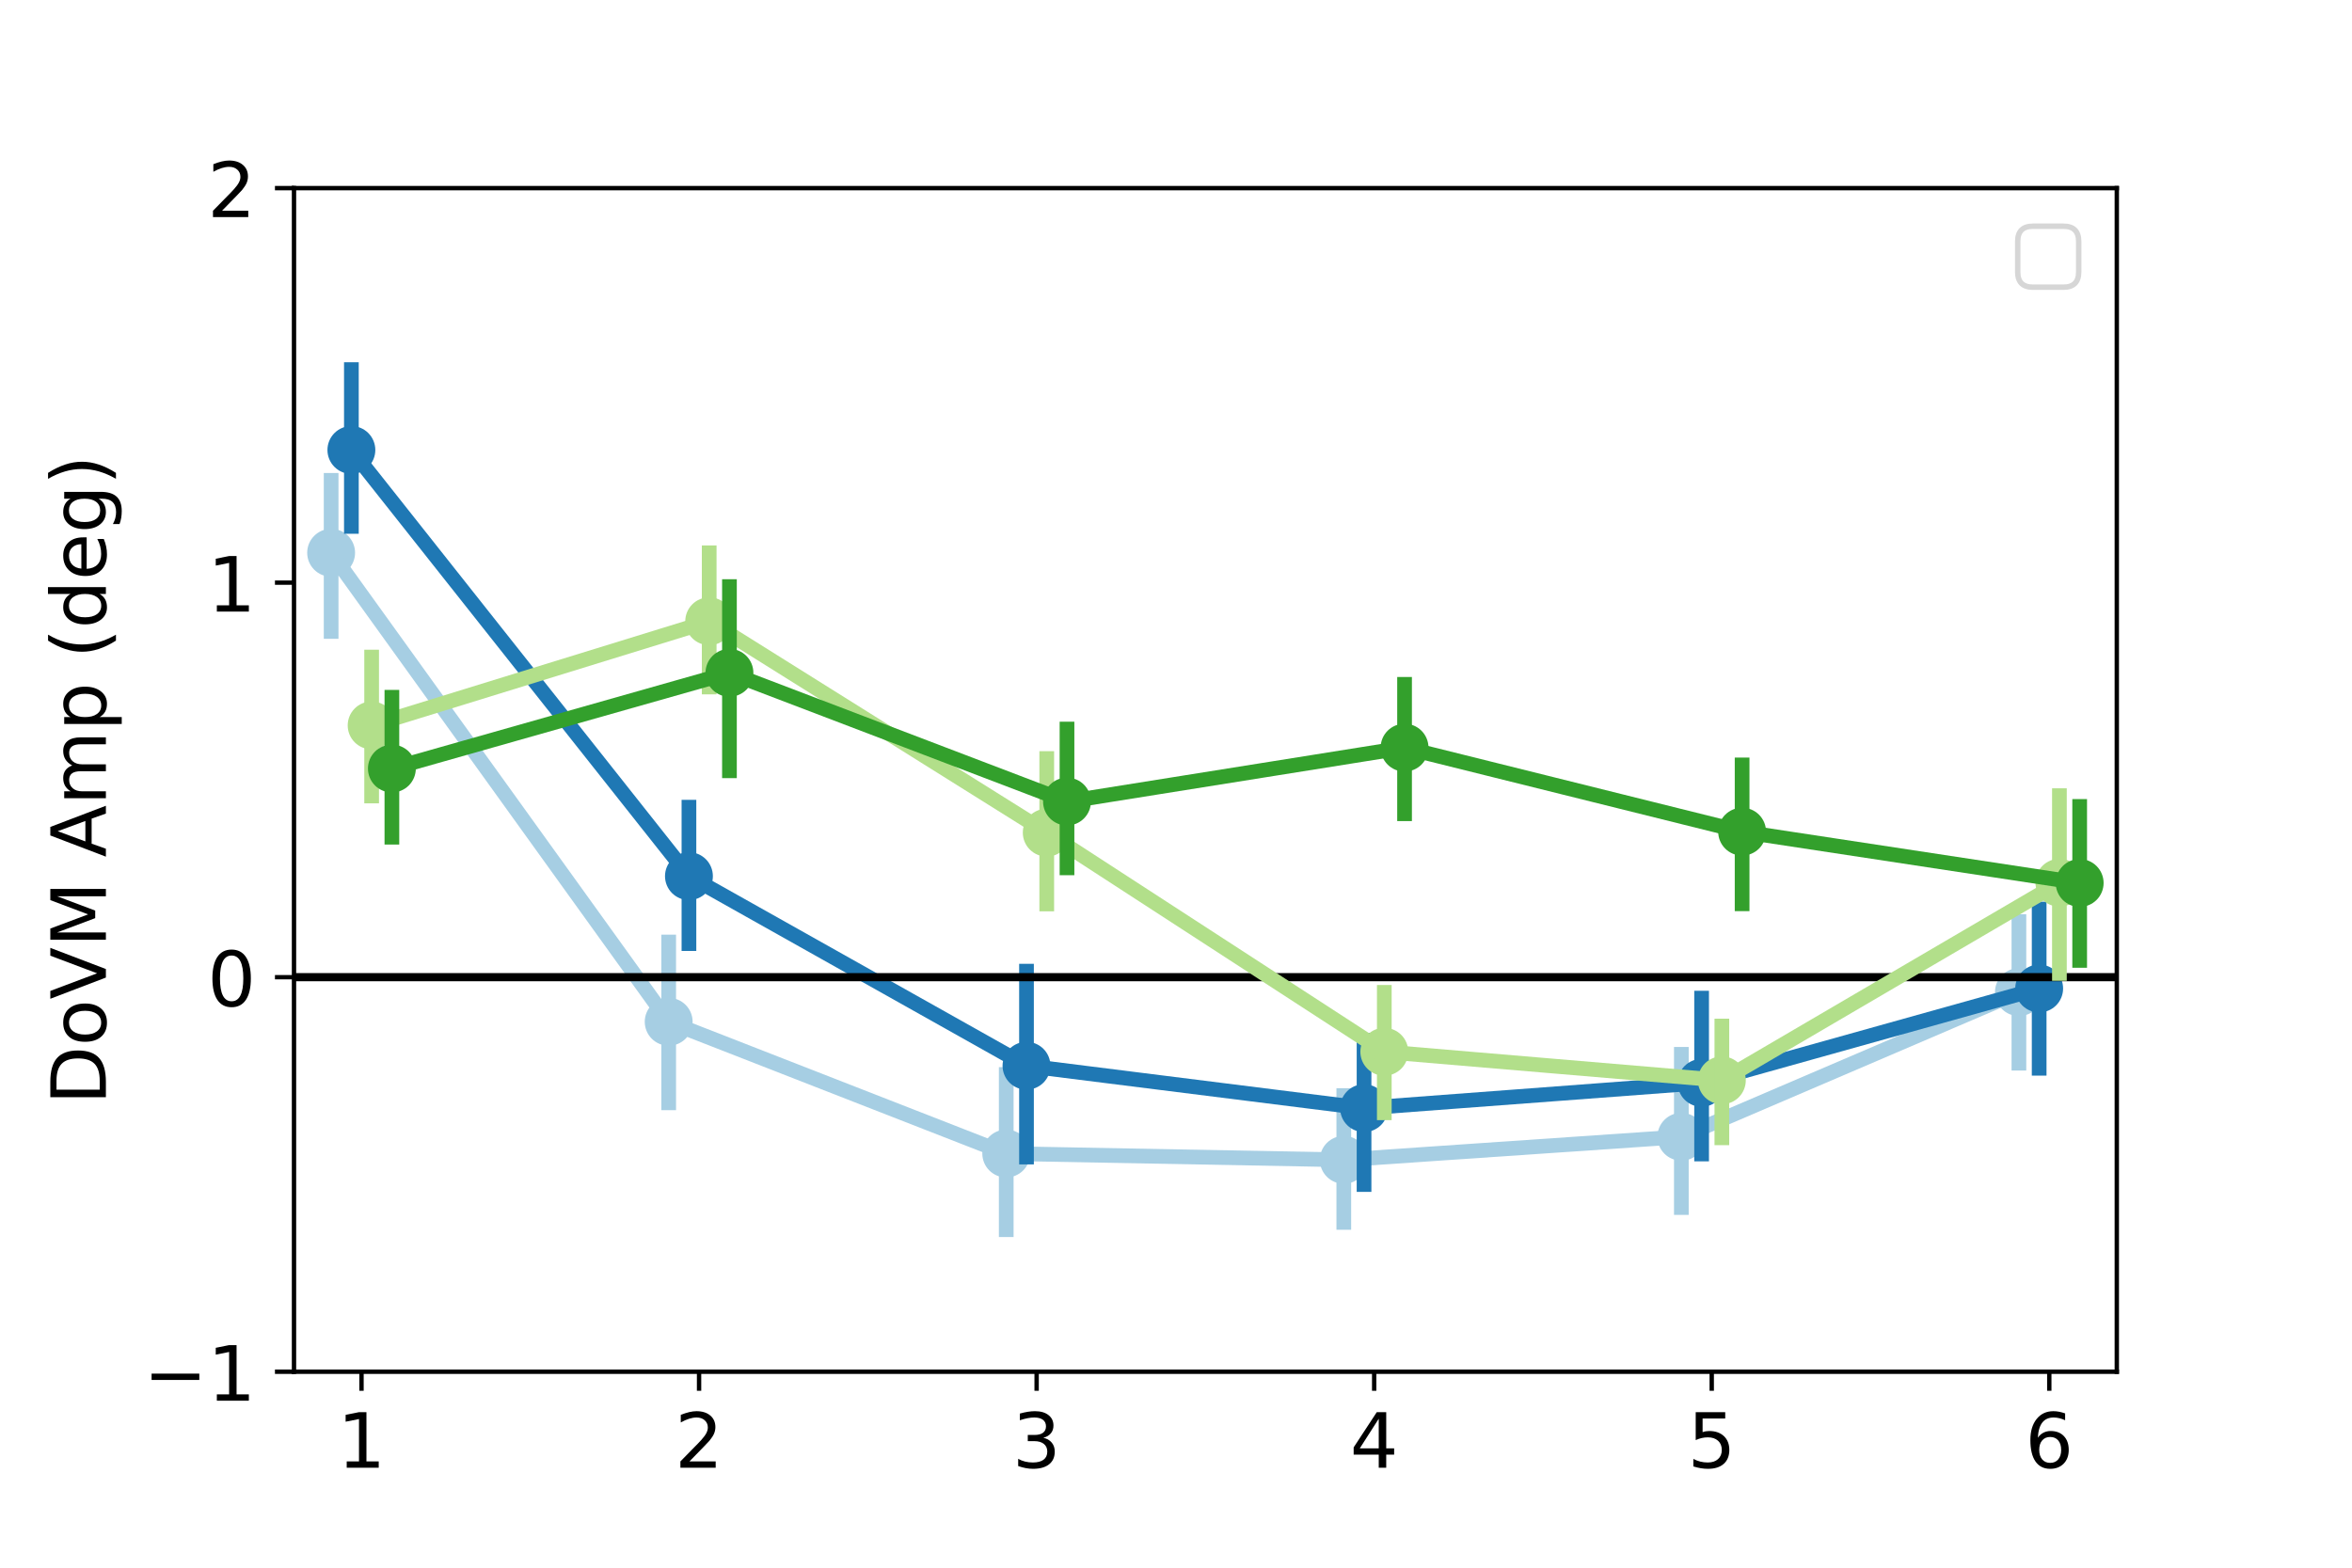 <?xml version="1.0" encoding="utf-8" standalone="no"?>
<!DOCTYPE svg PUBLIC "-//W3C//DTD SVG 1.1//EN"
  "http://www.w3.org/Graphics/SVG/1.1/DTD/svg11.dtd">
<!-- Created with matplotlib (https://matplotlib.org/) -->
<svg height="288pt" version="1.1" viewBox="0 0 432 288" width="432pt" xmlns="http://www.w3.org/2000/svg" xmlns:xlink="http://www.w3.org/1999/xlink">
 <defs>
  <style type="text/css">
*{stroke-linecap:butt;stroke-linejoin:round;}
  </style>
 </defs>
 <g id="figure_1">
  <g id="patch_1">
   <path d="M 0 288 
L 432 288 
L 432 0 
L 0 0 
z
" style="fill:#ffffff;"/>
  </g>
  <g id="axes_1">
   <g id="patch_2">
    <path d="M 54 252 
L 388.8 252 
L 388.8 34.56 
L 54 34.56 
z
" style="fill:#ffffff;"/>
   </g>
   <g id="PathCollection_1">
    <defs>
     <path d="M 0 3.384 
C 0.897 3.384 1.758 3.027 2.393 2.393 
C 3.027 1.758 3.384 0.897 3.384 0 
C 3.384 -0.897 3.027 -1.758 2.393 -2.393 
C 1.758 -3.027 0.897 -3.384 0 -3.384 
C -0.897 -3.384 -1.758 -3.027 -2.393 -2.393 
C -3.027 -1.758 -3.384 -0.897 -3.384 0 
C -3.384 0.897 -3.027 1.758 -2.393 2.393 
C -1.758 3.027 -0.897 3.384 0 3.384 
z
" id="C0_0_931ba9486b"/>
    </defs>
    <g clip-path="url(#pe48b36a1c0)">
     <use style="fill:#a6cee3;stroke:#a6cee3;stroke-width:2.025;" x="60.82" xlink:href="#C0_0_931ba9486b" y="101.548"/>
    </g>
    <g clip-path="url(#pe48b36a1c0)">
     <use style="fill:#a6cee3;stroke:#a6cee3;stroke-width:2.025;" x="122.82" xlink:href="#C0_0_931ba9486b" y="187.711"/>
    </g>
    <g clip-path="url(#pe48b36a1c0)">
     <use style="fill:#a6cee3;stroke:#a6cee3;stroke-width:2.025;" x="184.82" xlink:href="#C0_0_931ba9486b" y="211.915"/>
    </g>
    <g clip-path="url(#pe48b36a1c0)">
     <use style="fill:#a6cee3;stroke:#a6cee3;stroke-width:2.025;" x="246.82" xlink:href="#C0_0_931ba9486b" y="213.075"/>
    </g>
    <g clip-path="url(#pe48b36a1c0)">
     <use style="fill:#a6cee3;stroke:#a6cee3;stroke-width:2.025;" x="308.82" xlink:href="#C0_0_931ba9486b" y="208.836"/>
    </g>
    <g clip-path="url(#pe48b36a1c0)">
     <use style="fill:#a6cee3;stroke:#a6cee3;stroke-width:2.025;" x="370.82" xlink:href="#C0_0_931ba9486b" y="182.262"/>
    </g>
   </g>
   <g id="line2d_1">
    <path clip-path="url(#pe48b36a1c0)" d="M 60.82 101.548 
L 122.82 187.711 
L 184.82 211.915 
L 246.82 213.075 
L 308.82 208.836 
L 370.82 182.262 
" style="fill:none;stroke:#a6cee3;stroke-linecap:square;stroke-width:2.7;"/>
   </g>
   <g id="line2d_2">
    <path clip-path="url(#pe48b36a1c0)" d="M 60.82 116.001 
L 60.82 88.245 
" style="fill:none;stroke:#a6cee3;stroke-linecap:square;stroke-width:2.7;"/>
   </g>
   <g id="line2d_3">
    <path clip-path="url(#pe48b36a1c0)" d="M 122.82 202.595 
L 122.82 173.054 
" style="fill:none;stroke:#a6cee3;stroke-linecap:square;stroke-width:2.7;"/>
   </g>
   <g id="line2d_4">
    <path clip-path="url(#pe48b36a1c0)" d="M 184.82 225.907 
L 184.82 197.4 
" style="fill:none;stroke:#a6cee3;stroke-linecap:square;stroke-width:2.7;"/>
   </g>
   <g id="line2d_5">
    <path clip-path="url(#pe48b36a1c0)" d="M 246.82 224.572 
L 246.82 201.272 
" style="fill:none;stroke:#a6cee3;stroke-linecap:square;stroke-width:2.7;"/>
   </g>
   <g id="line2d_6">
    <path clip-path="url(#pe48b36a1c0)" d="M 308.82 221.843 
L 308.82 193.69 
" style="fill:none;stroke:#a6cee3;stroke-linecap:square;stroke-width:2.7;"/>
   </g>
   <g id="line2d_7">
    <path clip-path="url(#pe48b36a1c0)" d="M 370.82 195.323 
L 370.82 169.303 
" style="fill:none;stroke:#a6cee3;stroke-linecap:square;stroke-width:2.7;"/>
   </g>
   <g id="matplotlib.axis_1">
    <g id="xtick_1">
     <g id="line2d_8">
      <defs>
       <path d="M 0 0 
L 0 3.5 
" id="m4df543c140" style="stroke:#000000;stroke-width:0.8;"/>
      </defs>
      <g>
       <use style="stroke:#000000;stroke-width:0.8;" x="66.4" xlink:href="#m4df543c140" y="252"/>
      </g>
     </g>
     <g id="text_1">
      <!-- 1 -->
      <defs>
       <path d="M 12.406 8.297 
L 28.516 8.297 
L 28.516 63.922 
L 10.984 60.406 
L 10.984 69.391 
L 28.422 72.906 
L 38.281 72.906 
L 38.281 8.297 
L 54.391 8.297 
L 54.391 0 
L 12.406 0 
z
" id="DejaVuSans-49"/>
      </defs>
      <g transform="translate(61.946 269.638)scale(0.14 -0.14)">
       <use xlink:href="#DejaVuSans-49"/>
      </g>
     </g>
    </g>
    <g id="xtick_2">
     <g id="line2d_9">
      <g>
       <use style="stroke:#000000;stroke-width:0.8;" x="128.4" xlink:href="#m4df543c140" y="252"/>
      </g>
     </g>
     <g id="text_2">
      <!-- 2 -->
      <defs>
       <path d="M 19.188 8.297 
L 53.609 8.297 
L 53.609 0 
L 7.328 0 
L 7.328 8.297 
Q 12.938 14.109 22.625 23.891 
Q 32.328 33.688 34.812 36.531 
Q 39.547 41.844 41.422 45.531 
Q 43.312 49.219 43.312 52.781 
Q 43.312 58.594 39.234 62.25 
Q 35.156 65.922 28.609 65.922 
Q 23.969 65.922 18.812 64.312 
Q 13.672 62.703 7.812 59.422 
L 7.812 69.391 
Q 13.766 71.781 18.938 73 
Q 24.125 74.219 28.422 74.219 
Q 39.75 74.219 46.484 68.547 
Q 53.219 62.891 53.219 53.422 
Q 53.219 48.922 51.531 44.891 
Q 49.859 40.875 45.406 35.406 
Q 44.188 33.984 37.641 27.219 
Q 31.109 20.453 19.188 8.297 
z
" id="DejaVuSans-50"/>
      </defs>
      <g transform="translate(123.946 269.638)scale(0.14 -0.14)">
       <use xlink:href="#DejaVuSans-50"/>
      </g>
     </g>
    </g>
    <g id="xtick_3">
     <g id="line2d_10">
      <g>
       <use style="stroke:#000000;stroke-width:0.8;" x="190.4" xlink:href="#m4df543c140" y="252"/>
      </g>
     </g>
     <g id="text_3">
      <!-- 3 -->
      <defs>
       <path d="M 40.578 39.312 
Q 47.656 37.797 51.625 33 
Q 55.609 28.219 55.609 21.188 
Q 55.609 10.406 48.188 4.484 
Q 40.766 -1.422 27.094 -1.422 
Q 22.516 -1.422 17.656 -0.516 
Q 12.797 0.391 7.625 2.203 
L 7.625 11.719 
Q 11.719 9.328 16.594 8.109 
Q 21.484 6.891 26.812 6.891 
Q 36.078 6.891 40.938 10.547 
Q 45.797 14.203 45.797 21.188 
Q 45.797 27.641 41.281 31.266 
Q 36.766 34.906 28.719 34.906 
L 20.219 34.906 
L 20.219 43.016 
L 29.109 43.016 
Q 36.375 43.016 40.234 45.922 
Q 44.094 48.828 44.094 54.297 
Q 44.094 59.906 40.109 62.906 
Q 36.141 65.922 28.719 65.922 
Q 24.656 65.922 20.016 65.031 
Q 15.375 64.156 9.812 62.312 
L 9.812 71.094 
Q 15.438 72.656 20.344 73.438 
Q 25.25 74.219 29.594 74.219 
Q 40.828 74.219 47.359 69.109 
Q 53.906 64.016 53.906 55.328 
Q 53.906 49.266 50.438 45.094 
Q 46.969 40.922 40.578 39.312 
z
" id="DejaVuSans-51"/>
      </defs>
      <g transform="translate(185.946 269.638)scale(0.14 -0.14)">
       <use xlink:href="#DejaVuSans-51"/>
      </g>
     </g>
    </g>
    <g id="xtick_4">
     <g id="line2d_11">
      <g>
       <use style="stroke:#000000;stroke-width:0.8;" x="252.4" xlink:href="#m4df543c140" y="252"/>
      </g>
     </g>
     <g id="text_4">
      <!-- 4 -->
      <defs>
       <path d="M 37.797 64.312 
L 12.891 25.391 
L 37.797 25.391 
z
M 35.203 72.906 
L 47.609 72.906 
L 47.609 25.391 
L 58.016 25.391 
L 58.016 17.188 
L 47.609 17.188 
L 47.609 0 
L 37.797 0 
L 37.797 17.188 
L 4.891 17.188 
L 4.891 26.703 
z
" id="DejaVuSans-52"/>
      </defs>
      <g transform="translate(247.946 269.638)scale(0.14 -0.14)">
       <use xlink:href="#DejaVuSans-52"/>
      </g>
     </g>
    </g>
    <g id="xtick_5">
     <g id="line2d_12">
      <g>
       <use style="stroke:#000000;stroke-width:0.8;" x="314.4" xlink:href="#m4df543c140" y="252"/>
      </g>
     </g>
     <g id="text_5">
      <!-- 5 -->
      <defs>
       <path d="M 10.797 72.906 
L 49.516 72.906 
L 49.516 64.594 
L 19.828 64.594 
L 19.828 46.734 
Q 21.969 47.469 24.109 47.828 
Q 26.266 48.188 28.422 48.188 
Q 40.625 48.188 47.75 41.5 
Q 54.891 34.812 54.891 23.391 
Q 54.891 11.625 47.562 5.094 
Q 40.234 -1.422 26.906 -1.422 
Q 22.312 -1.422 17.547 -0.641 
Q 12.797 0.141 7.719 1.703 
L 7.719 11.625 
Q 12.109 9.234 16.797 8.062 
Q 21.484 6.891 26.703 6.891 
Q 35.156 6.891 40.078 11.328 
Q 45.016 15.766 45.016 23.391 
Q 45.016 31 40.078 35.438 
Q 35.156 39.891 26.703 39.891 
Q 22.75 39.891 18.812 39.016 
Q 14.891 38.141 10.797 36.281 
z
" id="DejaVuSans-53"/>
      </defs>
      <g transform="translate(309.946 269.638)scale(0.14 -0.14)">
       <use xlink:href="#DejaVuSans-53"/>
      </g>
     </g>
    </g>
    <g id="xtick_6">
     <g id="line2d_13">
      <g>
       <use style="stroke:#000000;stroke-width:0.8;" x="376.4" xlink:href="#m4df543c140" y="252"/>
      </g>
     </g>
     <g id="text_6">
      <!-- 6 -->
      <defs>
       <path d="M 33.016 40.375 
Q 26.375 40.375 22.484 35.828 
Q 18.609 31.297 18.609 23.391 
Q 18.609 15.531 22.484 10.953 
Q 26.375 6.391 33.016 6.391 
Q 39.656 6.391 43.531 10.953 
Q 47.406 15.531 47.406 23.391 
Q 47.406 31.297 43.531 35.828 
Q 39.656 40.375 33.016 40.375 
z
M 52.594 71.297 
L 52.594 62.312 
Q 48.875 64.062 45.094 64.984 
Q 41.312 65.922 37.594 65.922 
Q 27.828 65.922 22.672 59.328 
Q 17.531 52.734 16.797 39.406 
Q 19.672 43.656 24.016 45.922 
Q 28.375 48.188 33.594 48.188 
Q 44.578 48.188 50.953 41.516 
Q 57.328 34.859 57.328 23.391 
Q 57.328 12.156 50.688 5.359 
Q 44.047 -1.422 33.016 -1.422 
Q 20.359 -1.422 13.672 8.266 
Q 6.984 17.969 6.984 36.375 
Q 6.984 53.656 15.188 63.938 
Q 23.391 74.219 37.203 74.219 
Q 40.922 74.219 44.703 73.484 
Q 48.484 72.75 52.594 71.297 
z
" id="DejaVuSans-54"/>
      </defs>
      <g transform="translate(371.946 269.638)scale(0.14 -0.14)">
       <use xlink:href="#DejaVuSans-54"/>
      </g>
     </g>
    </g>
   </g>
   <g id="matplotlib.axis_2">
    <g id="ytick_1">
     <g id="line2d_14">
      <defs>
       <path d="M 0 0 
L -3.5 0 
" id="mfa625276aa" style="stroke:#000000;stroke-width:0.8;"/>
      </defs>
      <g>
       <use style="stroke:#000000;stroke-width:0.8;" x="54" xlink:href="#mfa625276aa" y="252"/>
      </g>
     </g>
     <g id="text_7">
      <!-- −1 -->
      <defs>
       <path d="M 10.594 35.5 
L 73.188 35.5 
L 73.188 27.203 
L 10.594 27.203 
z
" id="DejaVuSans-8722"/>
      </defs>
      <g transform="translate(26.361 257.319)scale(0.14 -0.14)">
       <use xlink:href="#DejaVuSans-8722"/>
       <use x="83.789" xlink:href="#DejaVuSans-49"/>
      </g>
     </g>
    </g>
    <g id="ytick_2">
     <g id="line2d_15">
      <g>
       <use style="stroke:#000000;stroke-width:0.8;" x="54" xlink:href="#mfa625276aa" y="179.52"/>
      </g>
     </g>
     <g id="text_8">
      <!-- 0 -->
      <defs>
       <path d="M 31.781 66.406 
Q 24.172 66.406 20.328 58.906 
Q 16.5 51.422 16.5 36.375 
Q 16.5 21.391 20.328 13.891 
Q 24.172 6.391 31.781 6.391 
Q 39.453 6.391 43.281 13.891 
Q 47.125 21.391 47.125 36.375 
Q 47.125 51.422 43.281 58.906 
Q 39.453 66.406 31.781 66.406 
z
M 31.781 74.219 
Q 44.047 74.219 50.516 64.516 
Q 56.984 54.828 56.984 36.375 
Q 56.984 17.969 50.516 8.266 
Q 44.047 -1.422 31.781 -1.422 
Q 19.531 -1.422 13.062 8.266 
Q 6.594 17.969 6.594 36.375 
Q 6.594 54.828 13.062 64.516 
Q 19.531 74.219 31.781 74.219 
z
" id="DejaVuSans-48"/>
      </defs>
      <g transform="translate(38.093 184.839)scale(0.14 -0.14)">
       <use xlink:href="#DejaVuSans-48"/>
      </g>
     </g>
    </g>
    <g id="ytick_3">
     <g id="line2d_16">
      <g>
       <use style="stroke:#000000;stroke-width:0.8;" x="54" xlink:href="#mfa625276aa" y="107.04"/>
      </g>
     </g>
     <g id="text_9">
      <!-- 1 -->
      <g transform="translate(38.093 112.359)scale(0.14 -0.14)">
       <use xlink:href="#DejaVuSans-49"/>
      </g>
     </g>
    </g>
    <g id="ytick_4">
     <g id="line2d_17">
      <g>
       <use style="stroke:#000000;stroke-width:0.8;" x="54" xlink:href="#mfa625276aa" y="34.56"/>
      </g>
     </g>
     <g id="text_10">
      <!-- 2 -->
      <g transform="translate(38.093 39.879)scale(0.14 -0.14)">
       <use xlink:href="#DejaVuSans-50"/>
      </g>
     </g>
    </g>
    <g id="text_11">
     <!-- DoVM Amp (deg) -->
     <defs>
      <path d="M 19.672 64.797 
L 19.672 8.109 
L 31.594 8.109 
Q 46.688 8.109 53.688 14.938 
Q 60.688 21.781 60.688 36.531 
Q 60.688 51.172 53.688 57.984 
Q 46.688 64.797 31.594 64.797 
z
M 9.812 72.906 
L 30.078 72.906 
Q 51.266 72.906 61.172 64.094 
Q 71.094 55.281 71.094 36.531 
Q 71.094 17.672 61.125 8.828 
Q 51.172 0 30.078 0 
L 9.812 0 
z
" id="DejaVuSans-68"/>
      <path d="M 30.609 48.391 
Q 23.391 48.391 19.188 42.75 
Q 14.984 37.109 14.984 27.297 
Q 14.984 17.484 19.156 11.844 
Q 23.344 6.203 30.609 6.203 
Q 37.797 6.203 41.984 11.859 
Q 46.188 17.531 46.188 27.297 
Q 46.188 37.016 41.984 42.703 
Q 37.797 48.391 30.609 48.391 
z
M 30.609 56 
Q 42.328 56 49.016 48.375 
Q 55.719 40.766 55.719 27.297 
Q 55.719 13.875 49.016 6.219 
Q 42.328 -1.422 30.609 -1.422 
Q 18.844 -1.422 12.172 6.219 
Q 5.516 13.875 5.516 27.297 
Q 5.516 40.766 12.172 48.375 
Q 18.844 56 30.609 56 
z
" id="DejaVuSans-111"/>
      <path d="M 28.609 0 
L 0.781 72.906 
L 11.078 72.906 
L 34.188 11.531 
L 57.328 72.906 
L 67.578 72.906 
L 39.797 0 
z
" id="DejaVuSans-86"/>
      <path d="M 9.812 72.906 
L 24.516 72.906 
L 43.109 23.297 
L 61.812 72.906 
L 76.516 72.906 
L 76.516 0 
L 66.891 0 
L 66.891 64.016 
L 48.094 14.016 
L 38.188 14.016 
L 19.391 64.016 
L 19.391 0 
L 9.812 0 
z
" id="DejaVuSans-77"/>
      <path id="DejaVuSans-32"/>
      <path d="M 34.188 63.188 
L 20.797 26.906 
L 47.609 26.906 
z
M 28.609 72.906 
L 39.797 72.906 
L 67.578 0 
L 57.328 0 
L 50.688 18.703 
L 17.828 18.703 
L 11.188 0 
L 0.781 0 
z
" id="DejaVuSans-65"/>
      <path d="M 52 44.188 
Q 55.375 50.25 60.062 53.125 
Q 64.75 56 71.094 56 
Q 79.641 56 84.281 50.016 
Q 88.922 44.047 88.922 33.016 
L 88.922 0 
L 79.891 0 
L 79.891 32.719 
Q 79.891 40.578 77.094 44.375 
Q 74.312 48.188 68.609 48.188 
Q 61.625 48.188 57.562 43.547 
Q 53.516 38.922 53.516 30.906 
L 53.516 0 
L 44.484 0 
L 44.484 32.719 
Q 44.484 40.625 41.703 44.406 
Q 38.922 48.188 33.109 48.188 
Q 26.219 48.188 22.156 43.531 
Q 18.109 38.875 18.109 30.906 
L 18.109 0 
L 9.078 0 
L 9.078 54.688 
L 18.109 54.688 
L 18.109 46.188 
Q 21.188 51.219 25.484 53.609 
Q 29.781 56 35.688 56 
Q 41.656 56 45.828 52.969 
Q 50 49.953 52 44.188 
z
" id="DejaVuSans-109"/>
      <path d="M 18.109 8.203 
L 18.109 -20.797 
L 9.078 -20.797 
L 9.078 54.688 
L 18.109 54.688 
L 18.109 46.391 
Q 20.953 51.266 25.266 53.625 
Q 29.594 56 35.594 56 
Q 45.562 56 51.781 48.094 
Q 58.016 40.188 58.016 27.297 
Q 58.016 14.406 51.781 6.484 
Q 45.562 -1.422 35.594 -1.422 
Q 29.594 -1.422 25.266 0.953 
Q 20.953 3.328 18.109 8.203 
z
M 48.688 27.297 
Q 48.688 37.203 44.609 42.844 
Q 40.531 48.484 33.406 48.484 
Q 26.266 48.484 22.188 42.844 
Q 18.109 37.203 18.109 27.297 
Q 18.109 17.391 22.188 11.75 
Q 26.266 6.109 33.406 6.109 
Q 40.531 6.109 44.609 11.75 
Q 48.688 17.391 48.688 27.297 
z
" id="DejaVuSans-112"/>
      <path d="M 31 75.875 
Q 24.469 64.656 21.281 53.656 
Q 18.109 42.672 18.109 31.391 
Q 18.109 20.125 21.312 9.062 
Q 24.516 -2 31 -13.188 
L 23.188 -13.188 
Q 15.875 -1.703 12.234 9.375 
Q 8.594 20.453 8.594 31.391 
Q 8.594 42.281 12.203 53.312 
Q 15.828 64.359 23.188 75.875 
z
" id="DejaVuSans-40"/>
      <path d="M 45.406 46.391 
L 45.406 75.984 
L 54.391 75.984 
L 54.391 0 
L 45.406 0 
L 45.406 8.203 
Q 42.578 3.328 38.25 0.953 
Q 33.938 -1.422 27.875 -1.422 
Q 17.969 -1.422 11.734 6.484 
Q 5.516 14.406 5.516 27.297 
Q 5.516 40.188 11.734 48.094 
Q 17.969 56 27.875 56 
Q 33.938 56 38.25 53.625 
Q 42.578 51.266 45.406 46.391 
z
M 14.797 27.297 
Q 14.797 17.391 18.875 11.75 
Q 22.953 6.109 30.078 6.109 
Q 37.203 6.109 41.297 11.75 
Q 45.406 17.391 45.406 27.297 
Q 45.406 37.203 41.297 42.844 
Q 37.203 48.484 30.078 48.484 
Q 22.953 48.484 18.875 42.844 
Q 14.797 37.203 14.797 27.297 
z
" id="DejaVuSans-100"/>
      <path d="M 56.203 29.594 
L 56.203 25.203 
L 14.891 25.203 
Q 15.484 15.922 20.484 11.062 
Q 25.484 6.203 34.422 6.203 
Q 39.594 6.203 44.453 7.469 
Q 49.312 8.734 54.109 11.281 
L 54.109 2.781 
Q 49.266 0.734 44.188 -0.344 
Q 39.109 -1.422 33.891 -1.422 
Q 20.797 -1.422 13.156 6.188 
Q 5.516 13.812 5.516 26.812 
Q 5.516 40.234 12.766 48.109 
Q 20.016 56 32.328 56 
Q 43.359 56 49.781 48.891 
Q 56.203 41.797 56.203 29.594 
z
M 47.219 32.234 
Q 47.125 39.594 43.094 43.984 
Q 39.062 48.391 32.422 48.391 
Q 24.906 48.391 20.391 44.141 
Q 15.875 39.891 15.188 32.172 
z
" id="DejaVuSans-101"/>
      <path d="M 45.406 27.984 
Q 45.406 37.75 41.375 43.109 
Q 37.359 48.484 30.078 48.484 
Q 22.859 48.484 18.828 43.109 
Q 14.797 37.75 14.797 27.984 
Q 14.797 18.266 18.828 12.891 
Q 22.859 7.516 30.078 7.516 
Q 37.359 7.516 41.375 12.891 
Q 45.406 18.266 45.406 27.984 
z
M 54.391 6.781 
Q 54.391 -7.172 48.188 -13.984 
Q 42 -20.797 29.203 -20.797 
Q 24.469 -20.797 20.266 -20.094 
Q 16.062 -19.391 12.109 -17.922 
L 12.109 -9.188 
Q 16.062 -11.328 19.922 -12.344 
Q 23.781 -13.375 27.781 -13.375 
Q 36.625 -13.375 41.016 -8.766 
Q 45.406 -4.156 45.406 5.172 
L 45.406 9.625 
Q 42.625 4.781 38.281 2.391 
Q 33.938 0 27.875 0 
Q 17.828 0 11.672 7.656 
Q 5.516 15.328 5.516 27.984 
Q 5.516 40.672 11.672 48.328 
Q 17.828 56 27.875 56 
Q 33.938 56 38.281 53.609 
Q 42.625 51.219 45.406 46.391 
L 45.406 54.688 
L 54.391 54.688 
z
" id="DejaVuSans-103"/>
      <path d="M 8.016 75.875 
L 15.828 75.875 
Q 23.141 64.359 26.781 53.312 
Q 30.422 42.281 30.422 31.391 
Q 30.422 20.453 26.781 9.375 
Q 23.141 -1.703 15.828 -13.188 
L 8.016 -13.188 
Q 14.5 -2 17.703 9.062 
Q 20.906 20.125 20.906 31.391 
Q 20.906 42.672 17.703 53.656 
Q 14.5 64.656 8.016 75.875 
z
" id="DejaVuSans-41"/>
     </defs>
     <g transform="translate(19.449 202.939)rotate(-90)scale(0.14 -0.14)">
      <use xlink:href="#DejaVuSans-68"/>
      <use x="77.002" xlink:href="#DejaVuSans-111"/>
      <use x="138.184" xlink:href="#DejaVuSans-86"/>
      <use x="206.592" xlink:href="#DejaVuSans-77"/>
      <use x="292.871" xlink:href="#DejaVuSans-32"/>
      <use x="324.658" xlink:href="#DejaVuSans-65"/>
      <use x="393.066" xlink:href="#DejaVuSans-109"/>
      <use x="490.479" xlink:href="#DejaVuSans-112"/>
      <use x="553.955" xlink:href="#DejaVuSans-32"/>
      <use x="585.742" xlink:href="#DejaVuSans-40"/>
      <use x="624.756" xlink:href="#DejaVuSans-100"/>
      <use x="688.232" xlink:href="#DejaVuSans-101"/>
      <use x="749.756" xlink:href="#DejaVuSans-103"/>
      <use x="813.232" xlink:href="#DejaVuSans-41"/>
     </g>
    </g>
   </g>
   <g id="PathCollection_2">
    <defs>
     <path d="M 0 3.384 
C 0.897 3.384 1.758 3.027 2.393 2.393 
C 3.027 1.758 3.384 0.897 3.384 0 
C 3.384 -0.897 3.027 -1.758 2.393 -2.393 
C 1.758 -3.027 0.897 -3.384 0 -3.384 
C -0.897 -3.384 -1.758 -3.027 -2.393 -2.393 
C -3.027 -1.758 -3.384 -0.897 -3.384 0 
C -3.384 0.897 -3.027 1.758 -2.393 2.393 
C -1.758 3.027 -0.897 3.384 0 3.384 
z
" id="C1_0_3ea774d899"/>
    </defs>
    <g clip-path="url(#pe48b36a1c0)">
     <use style="fill:#1f78b4;stroke:#1f78b4;stroke-width:2.025;" x="64.54" xlink:href="#C1_0_3ea774d899" y="82.666"/>
    </g>
    <g clip-path="url(#pe48b36a1c0)">
     <use style="fill:#1f78b4;stroke:#1f78b4;stroke-width:2.025;" x="126.54" xlink:href="#C1_0_3ea774d899" y="160.957"/>
    </g>
    <g clip-path="url(#pe48b36a1c0)">
     <use style="fill:#1f78b4;stroke:#1f78b4;stroke-width:2.025;" x="188.54" xlink:href="#C1_0_3ea774d899" y="195.791"/>
    </g>
    <g clip-path="url(#pe48b36a1c0)">
     <use style="fill:#1f78b4;stroke:#1f78b4;stroke-width:2.025;" x="250.54" xlink:href="#C1_0_3ea774d899" y="203.58"/>
    </g>
    <g clip-path="url(#pe48b36a1c0)">
     <use style="fill:#1f78b4;stroke:#1f78b4;stroke-width:2.025;" x="312.54" xlink:href="#C1_0_3ea774d899" y="198.93"/>
    </g>
    <g clip-path="url(#pe48b36a1c0)">
     <use style="fill:#1f78b4;stroke:#1f78b4;stroke-width:2.025;" x="374.54" xlink:href="#C1_0_3ea774d899" y="181.595"/>
    </g>
   </g>
   <g id="line2d_18">
    <path clip-path="url(#pe48b36a1c0)" d="M 64.54 82.666 
L 126.54 160.957 
L 188.54 195.791 
L 250.54 203.58 
L 312.54 198.93 
L 374.54 181.595 
" style="fill:none;stroke:#1f78b4;stroke-linecap:square;stroke-width:2.7;"/>
   </g>
   <g id="line2d_19">
    <path clip-path="url(#pe48b36a1c0)" d="M 64.54 96.708 
L 64.54 67.899 
" style="fill:none;stroke:#1f78b4;stroke-linecap:square;stroke-width:2.7;"/>
   </g>
   <g id="line2d_20">
    <path clip-path="url(#pe48b36a1c0)" d="M 126.54 173.351 
L 126.54 148.284 
" style="fill:none;stroke:#1f78b4;stroke-linecap:square;stroke-width:2.7;"/>
   </g>
   <g id="line2d_21">
    <path clip-path="url(#pe48b36a1c0)" d="M 188.54 212.565 
L 188.54 178.416 
" style="fill:none;stroke:#1f78b4;stroke-linecap:square;stroke-width:2.7;"/>
   </g>
   <g id="line2d_22">
    <path clip-path="url(#pe48b36a1c0)" d="M 250.54 217.609 
L 250.54 191.091 
" style="fill:none;stroke:#1f78b4;stroke-linecap:square;stroke-width:2.7;"/>
   </g>
   <g id="line2d_23">
    <path clip-path="url(#pe48b36a1c0)" d="M 312.54 212.004 
L 312.54 183.362 
" style="fill:none;stroke:#1f78b4;stroke-linecap:square;stroke-width:2.7;"/>
   </g>
   <g id="line2d_24">
    <path clip-path="url(#pe48b36a1c0)" d="M 374.54 196.253 
L 374.54 166.992 
" style="fill:none;stroke:#1f78b4;stroke-linecap:square;stroke-width:2.7;"/>
   </g>
   <g id="line2d_25">
    <path clip-path="url(#pe48b36a1c0)" d="M 54 179.52 
L 388.8 179.52 
" style="fill:none;stroke:#000000;stroke-linecap:square;stroke-width:1.5;"/>
   </g>
   <g id="patch_3">
    <path d="M 54 252 
L 54 34.56 
" style="fill:none;stroke:#000000;stroke-linecap:square;stroke-linejoin:miter;stroke-width:0.8;"/>
   </g>
   <g id="patch_4">
    <path d="M 388.8 252 
L 388.8 34.56 
" style="fill:none;stroke:#000000;stroke-linecap:square;stroke-linejoin:miter;stroke-width:0.8;"/>
   </g>
   <g id="patch_5">
    <path d="M 54 252 
L 388.8 252 
" style="fill:none;stroke:#000000;stroke-linecap:square;stroke-linejoin:miter;stroke-width:0.8;"/>
   </g>
   <g id="patch_6">
    <path d="M 54 34.56 
L 388.8 34.56 
" style="fill:none;stroke:#000000;stroke-linecap:square;stroke-linejoin:miter;stroke-width:0.8;"/>
   </g>
   <g id="PathCollection_3">
    <defs>
     <path d="M 0 3.384 
C 0.897 3.384 1.758 3.027 2.393 2.393 
C 3.027 1.758 3.384 0.897 3.384 0 
C 3.384 -0.897 3.027 -1.758 2.393 -2.393 
C 1.758 -3.027 0.897 -3.384 0 -3.384 
C -0.897 -3.384 -1.758 -3.027 -2.393 -2.393 
C -3.027 -1.758 -3.384 -0.897 -3.384 0 
C -3.384 0.897 -3.027 1.758 -2.393 2.393 
C -1.758 3.027 -0.897 3.384 0 3.384 
z
" id="C2_0_0456fa8656"/>
    </defs>
    <g clip-path="url(#pe48b36a1c0)">
     <use style="fill:#b2df8a;stroke:#b2df8a;stroke-width:2.025;" x="68.26" xlink:href="#C2_0_0456fa8656" y="133.264"/>
    </g>
    <g clip-path="url(#pe48b36a1c0)">
     <use style="fill:#b2df8a;stroke:#b2df8a;stroke-width:2.025;" x="130.26" xlink:href="#C2_0_0456fa8656" y="114.133"/>
    </g>
    <g clip-path="url(#pe48b36a1c0)">
     <use style="fill:#b2df8a;stroke:#b2df8a;stroke-width:2.025;" x="192.26" xlink:href="#C2_0_0456fa8656" y="152.963"/>
    </g>
    <g clip-path="url(#pe48b36a1c0)">
     <use style="fill:#b2df8a;stroke:#b2df8a;stroke-width:2.025;" x="254.26" xlink:href="#C2_0_0456fa8656" y="193.222"/>
    </g>
    <g clip-path="url(#pe48b36a1c0)">
     <use style="fill:#b2df8a;stroke:#b2df8a;stroke-width:2.025;" x="316.26" xlink:href="#C2_0_0456fa8656" y="198.468"/>
    </g>
    <g clip-path="url(#pe48b36a1c0)">
     <use style="fill:#b2df8a;stroke:#b2df8a;stroke-width:2.025;" x="378.26" xlink:href="#C2_0_0456fa8656" y="162.166"/>
    </g>
   </g>
   <g id="line2d_26">
    <path clip-path="url(#pe48b36a1c0)" d="M 68.26 133.264 
L 130.26 114.133 
L 192.26 152.963 
L 254.26 193.222 
L 316.26 198.468 
L 378.26 162.166 
" style="fill:none;stroke:#b2df8a;stroke-linecap:square;stroke-width:2.7;"/>
   </g>
   <g id="line2d_27">
    <path clip-path="url(#pe48b36a1c0)" d="M 68.26 146.233 
L 68.26 120.708 
" style="fill:none;stroke:#b2df8a;stroke-linecap:square;stroke-width:2.7;"/>
   </g>
   <g id="line2d_28">
    <path clip-path="url(#pe48b36a1c0)" d="M 130.26 126.207 
L 130.26 101.55 
" style="fill:none;stroke:#b2df8a;stroke-linecap:square;stroke-width:2.7;"/>
   </g>
   <g id="line2d_29">
    <path clip-path="url(#pe48b36a1c0)" d="M 192.26 166.074 
L 192.26 139.348 
" style="fill:none;stroke:#b2df8a;stroke-linecap:square;stroke-width:2.7;"/>
   </g>
   <g id="line2d_30">
    <path clip-path="url(#pe48b36a1c0)" d="M 254.26 204.429 
L 254.26 182.301 
" style="fill:none;stroke:#b2df8a;stroke-linecap:square;stroke-width:2.7;"/>
   </g>
   <g id="line2d_31">
    <path clip-path="url(#pe48b36a1c0)" d="M 316.26 209.032 
L 316.26 188.497 
" style="fill:none;stroke:#b2df8a;stroke-linecap:square;stroke-width:2.7;"/>
   </g>
   <g id="line2d_32">
    <path clip-path="url(#pe48b36a1c0)" d="M 378.26 178.839 
L 378.26 146.173 
" style="fill:none;stroke:#b2df8a;stroke-linecap:square;stroke-width:2.7;"/>
   </g>
   <g id="PathCollection_4">
    <defs>
     <path d="M 0 3.384 
C 0.897 3.384 1.758 3.027 2.393 2.393 
C 3.027 1.758 3.384 0.897 3.384 0 
C 3.384 -0.897 3.027 -1.758 2.393 -2.393 
C 1.758 -3.027 0.897 -3.384 0 -3.384 
C -0.897 -3.384 -1.758 -3.027 -2.393 -2.393 
C -3.027 -1.758 -3.384 -0.897 -3.384 0 
C -3.384 0.897 -3.027 1.758 -2.393 2.393 
C -1.758 3.027 -0.897 3.384 0 3.384 
z
" id="C3_0_a91d300d8c"/>
    </defs>
    <g clip-path="url(#pe48b36a1c0)">
     <use style="fill:#33a02c;stroke:#33a02c;stroke-width:2.025;" x="71.98" xlink:href="#C3_0_a91d300d8c" y="141.188"/>
    </g>
    <g clip-path="url(#pe48b36a1c0)">
     <use style="fill:#33a02c;stroke:#33a02c;stroke-width:2.025;" x="133.98" xlink:href="#C3_0_a91d300d8c" y="123.604"/>
    </g>
    <g clip-path="url(#pe48b36a1c0)">
     <use style="fill:#33a02c;stroke:#33a02c;stroke-width:2.025;" x="195.98" xlink:href="#C3_0_a91d300d8c" y="147.254"/>
    </g>
    <g clip-path="url(#pe48b36a1c0)">
     <use style="fill:#33a02c;stroke:#33a02c;stroke-width:2.025;" x="257.98" xlink:href="#C3_0_a91d300d8c" y="137.352"/>
    </g>
    <g clip-path="url(#pe48b36a1c0)">
     <use style="fill:#33a02c;stroke:#33a02c;stroke-width:2.025;" x="319.98" xlink:href="#C3_0_a91d300d8c" y="152.783"/>
    </g>
    <g clip-path="url(#pe48b36a1c0)">
     <use style="fill:#33a02c;stroke:#33a02c;stroke-width:2.025;" x="381.98" xlink:href="#C3_0_a91d300d8c" y="162.214"/>
    </g>
   </g>
   <g id="line2d_33">
    <path clip-path="url(#pe48b36a1c0)" d="M 71.98 141.188 
L 133.98 123.604 
L 195.98 147.254 
L 257.98 137.352 
L 319.98 152.783 
L 381.98 162.214 
" style="fill:none;stroke:#33a02c;stroke-linecap:square;stroke-width:2.7;"/>
   </g>
   <g id="line2d_34">
    <path clip-path="url(#pe48b36a1c0)" d="M 71.98 153.803 
L 71.98 128.092 
" style="fill:none;stroke:#33a02c;stroke-linecap:square;stroke-width:2.7;"/>
   </g>
   <g id="line2d_35">
    <path clip-path="url(#pe48b36a1c0)" d="M 133.98 141.605 
L 133.98 107.761 
" style="fill:none;stroke:#33a02c;stroke-linecap:square;stroke-width:2.7;"/>
   </g>
   <g id="line2d_36">
    <path clip-path="url(#pe48b36a1c0)" d="M 195.98 159.436 
L 195.98 133.928 
" style="fill:none;stroke:#33a02c;stroke-linecap:square;stroke-width:2.7;"/>
   </g>
   <g id="line2d_37">
    <path clip-path="url(#pe48b36a1c0)" d="M 257.98 149.488 
L 257.98 125.72 
" style="fill:none;stroke:#33a02c;stroke-linecap:square;stroke-width:2.7;"/>
   </g>
   <g id="line2d_38">
    <path clip-path="url(#pe48b36a1c0)" d="M 319.98 166.036 
L 319.98 140.52 
" style="fill:none;stroke:#33a02c;stroke-linecap:square;stroke-width:2.7;"/>
   </g>
   <g id="line2d_39">
    <path clip-path="url(#pe48b36a1c0)" d="M 381.98 176.439 
L 381.98 148.155 
" style="fill:none;stroke:#33a02c;stroke-linecap:square;stroke-width:2.7;"/>
   </g>
   <g id="legend_1">
    <g id="patch_7">
     <path d="M 373.4 52.76 
L 379 52.76 
Q 381.8 52.76 381.8 49.96 
L 381.8 44.36 
Q 381.8 41.56 379 41.56 
L 373.4 41.56 
Q 370.6 41.56 370.6 44.36 
L 370.6 49.96 
Q 370.6 52.76 373.4 52.76 
z
" style="fill:#ffffff;opacity:0.8;stroke:#cccccc;stroke-linejoin:miter;"/>
    </g>
   </g>
  </g>
 </g>
 <defs>
  <clipPath id="pe48b36a1c0">
   <rect height="217.44" width="334.8" x="54" y="34.56"/>
  </clipPath>
 </defs>
</svg>
